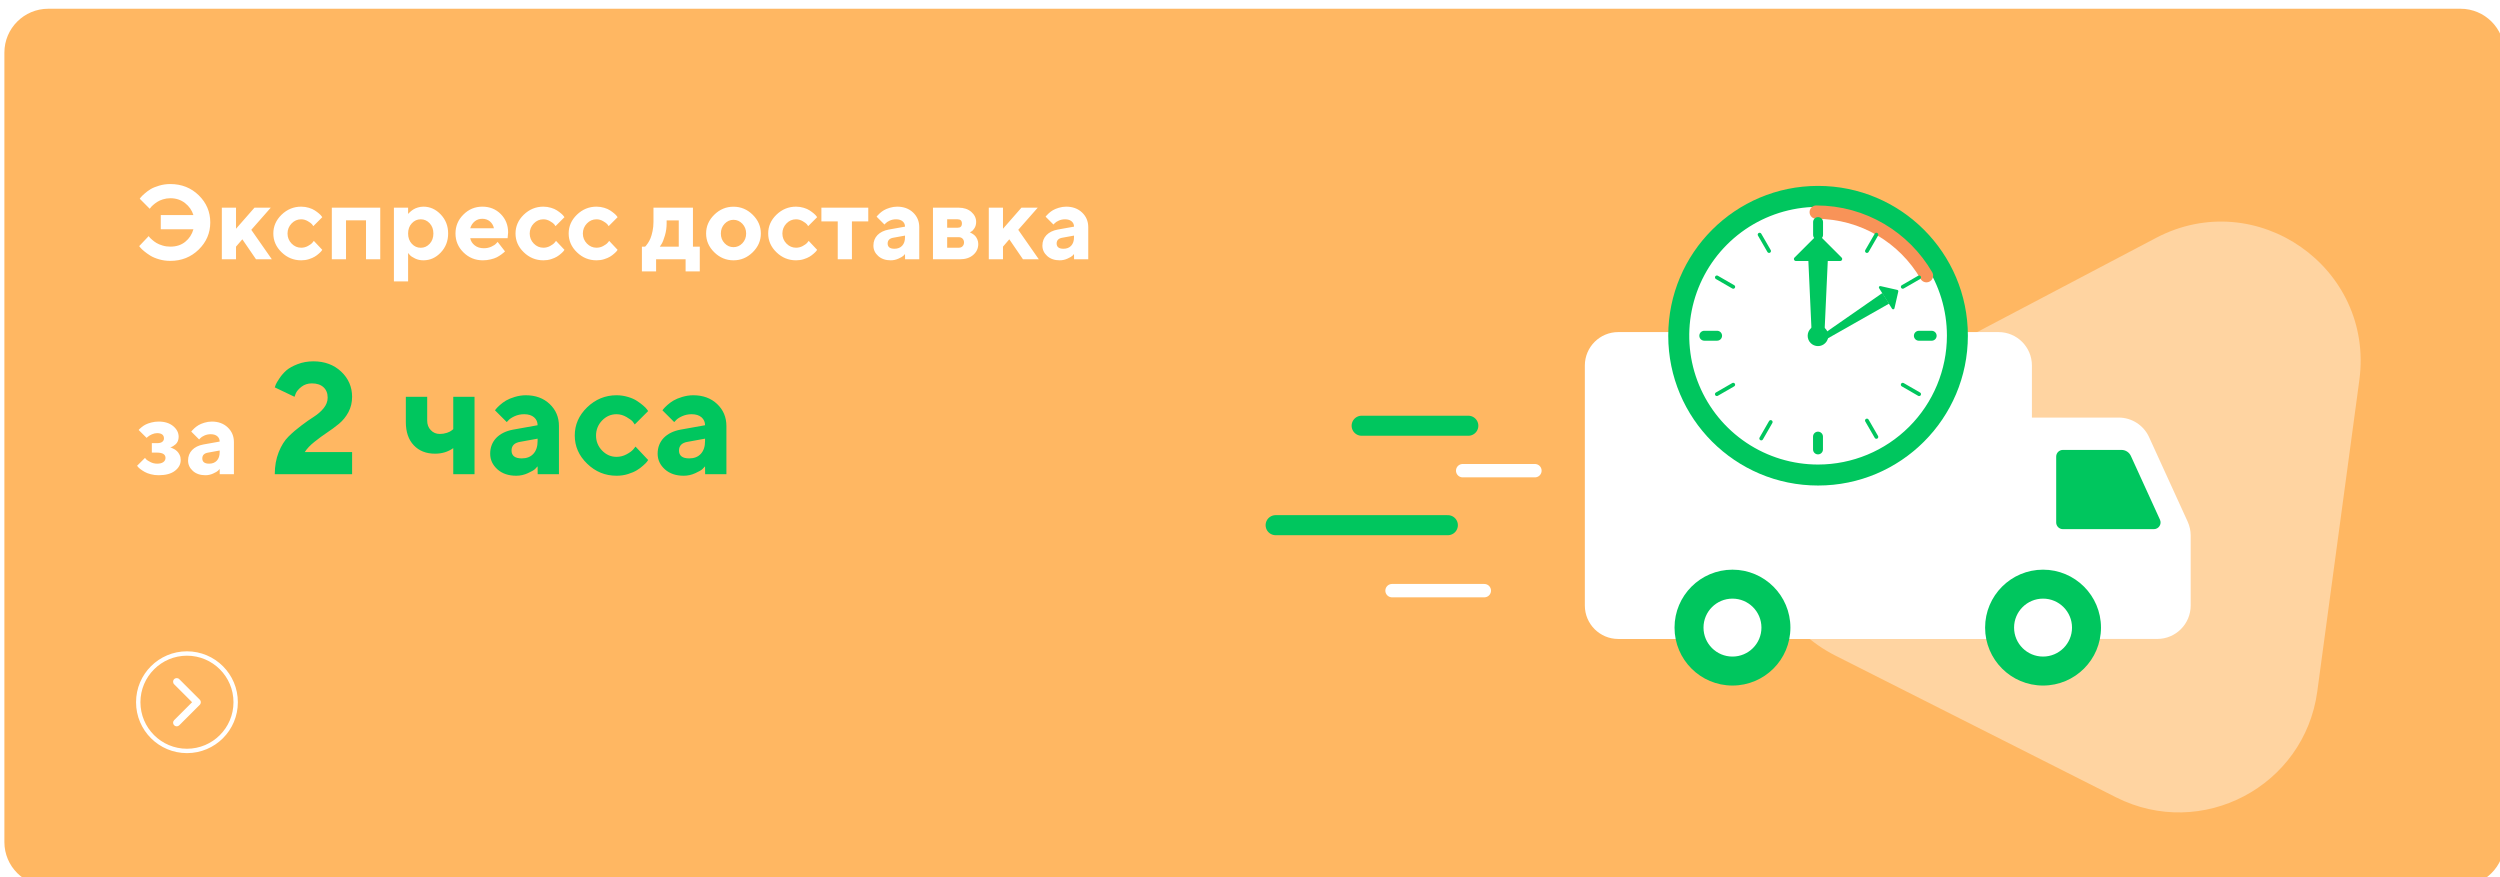 <svg width="570" height="200" viewBox="0 0 570 200" fill="none" xmlns="http://www.w3.org/2000/svg">
<g filter="url(#filter0_d_1375_36057)">
<path d="M570 189.994C570 195.517 565.523 199.994 560 199.994H285H10C4.477 199.994 0 195.517 0 189.994V9.994C0 4.471 4.477 -0.006 10 -0.006H285H560C565.523 -0.006 570 4.471 570 9.994V189.994Z" fill="#FFB762"/>
<path d="M37.824 39.961C36.934 39.961 36.09 40.09 35.293 40.324C34.496 40.559 33.84 40.828 33.348 41.121C32.855 41.426 32.387 41.766 31.965 42.141C31.531 42.527 31.25 42.797 31.133 42.949C31.016 43.102 30.922 43.219 30.863 43.312L33.137 45.598L33.336 45.352C33.441 45.188 33.629 44.988 33.898 44.754C34.156 44.52 34.473 44.285 34.824 44.051C35.176 43.816 35.609 43.617 36.148 43.453C36.688 43.289 37.238 43.195 37.824 43.195C39.137 43.195 40.262 43.57 41.199 44.309C42.137 45.047 42.77 45.961 43.098 47.039H35.656V50.273H43.098C42.77 51.434 42.16 52.383 41.246 53.121C40.332 53.871 39.195 54.234 37.824 54.234C37.215 54.234 36.617 54.152 36.055 53.977C35.48 53.801 35.023 53.613 34.684 53.402C34.332 53.191 34.004 52.957 33.699 52.676C33.383 52.406 33.184 52.219 33.102 52.102C33.008 51.984 32.949 51.902 32.902 51.832L30.734 54.117L31.027 54.48C31.203 54.703 31.496 54.973 31.895 55.301C32.293 55.629 32.75 55.957 33.277 56.285C33.805 56.613 34.473 56.895 35.281 57.129C36.09 57.363 36.934 57.48 37.824 57.48C40.379 57.48 42.535 56.625 44.293 54.914C46.051 53.203 46.941 51.129 46.941 48.715C46.941 46.301 46.062 44.238 44.316 42.527C42.559 40.816 40.402 39.961 37.824 39.961ZM60.734 45.352H57.02L52.812 50.156V45.352H49.578V57.117H52.812V54.234L54.254 52.559L57.371 57.117H60.98L56.293 50.402L60.734 45.352ZM61.32 51.234C61.32 52.875 61.941 54.305 63.207 55.523C64.461 56.742 65.949 57.352 67.672 57.352C68.281 57.352 68.867 57.27 69.418 57.094C69.969 56.918 70.414 56.73 70.754 56.52C71.106 56.309 71.422 56.074 71.715 55.805C72.019 55.535 72.207 55.348 72.289 55.23C72.371 55.113 72.43 55.031 72.477 54.961L70.555 52.922L70.238 53.32C70.027 53.578 69.676 53.836 69.195 54.094C68.715 54.352 68.211 54.48 67.672 54.48C66.828 54.48 66.102 54.164 65.481 53.531C64.871 52.898 64.555 52.137 64.555 51.246C64.555 50.355 64.871 49.582 65.481 48.949C66.09 48.316 66.828 48 67.672 48C68.211 48 68.715 48.152 69.195 48.434C69.676 48.715 69.992 48.949 70.133 49.125C70.273 49.312 70.379 49.453 70.438 49.559L72.477 47.52L72.301 47.273C72.184 47.109 71.984 46.898 71.703 46.664C71.434 46.43 71.117 46.207 70.766 45.973C70.414 45.738 69.969 45.539 69.418 45.375C68.867 45.211 68.281 45.117 67.672 45.117C65.949 45.117 64.461 45.738 63.195 46.957C61.941 48.176 61.32 49.605 61.32 51.234ZM77.891 48.234H82.449V57.117H85.695V45.352H74.656V57.117H77.891V48.234ZM95.527 57.352C97.051 57.352 98.363 56.766 99.488 55.582C100.613 54.398 101.176 52.945 101.176 51.234C101.176 49.523 100.613 48.082 99.488 46.898C98.363 45.715 97.051 45.117 95.527 45.117C95.094 45.117 94.684 45.188 94.285 45.305C93.887 45.422 93.559 45.562 93.312 45.715C93.055 45.867 92.82 46.043 92.609 46.23C92.398 46.418 92.258 46.547 92.188 46.617C92.117 46.688 92.07 46.746 92.047 46.793V45.352H88.812V62.156H92.047V55.676L92.41 56.109C92.644 56.391 93.055 56.66 93.641 56.941C94.227 57.223 94.848 57.352 95.527 57.352ZM94.93 48C95.727 48 96.406 48.305 96.969 48.914C97.531 49.523 97.812 50.297 97.812 51.246C97.812 52.184 97.531 52.969 96.969 53.578C96.406 54.188 95.727 54.492 94.93 54.492C94.133 54.492 93.453 54.188 92.891 53.578C92.328 52.969 92.047 52.184 92.047 51.246C92.047 50.297 92.328 49.523 92.891 48.914C93.453 48.305 94.133 48 94.93 48ZM114.734 52.312L114.852 51C114.852 49.324 114.289 47.93 113.176 46.805C112.051 45.68 110.656 45.117 108.98 45.117C107.293 45.117 105.852 45.727 104.656 46.922C103.449 48.117 102.852 49.559 102.852 51.234C102.852 52.922 103.461 54.363 104.68 55.559C105.898 56.754 107.363 57.352 109.098 57.352C109.707 57.352 110.293 57.281 110.867 57.141C111.441 57 111.91 56.848 112.273 56.66C112.625 56.473 112.965 56.262 113.293 56.027C113.609 55.793 113.82 55.629 113.914 55.535L114.137 55.312L112.461 53.156L112.121 53.52C111.91 53.766 111.535 54.012 111.02 54.246C110.504 54.48 109.941 54.598 109.332 54.598C108.488 54.598 107.785 54.387 107.234 53.941C106.672 53.496 106.332 52.957 106.215 52.312H114.734ZM108.98 47.883C109.66 47.883 110.246 48.094 110.715 48.492C111.184 48.902 111.488 49.418 111.617 50.039H106.215C106.402 49.406 106.742 48.879 107.223 48.48C107.703 48.082 108.289 47.883 108.98 47.883ZM116.539 51.234C116.539 52.875 117.16 54.305 118.426 55.523C119.68 56.742 121.168 57.352 122.891 57.352C123.5 57.352 124.086 57.27 124.637 57.094C125.188 56.918 125.633 56.73 125.973 56.52C126.324 56.309 126.641 56.074 126.934 55.805C127.238 55.535 127.426 55.348 127.508 55.23C127.59 55.113 127.648 55.031 127.695 54.961L125.773 52.922L125.457 53.32C125.246 53.578 124.895 53.836 124.414 54.094C123.934 54.352 123.43 54.48 122.891 54.48C122.047 54.48 121.32 54.164 120.699 53.531C120.09 52.898 119.773 52.137 119.773 51.246C119.773 50.355 120.09 49.582 120.699 48.949C121.309 48.316 122.047 48 122.891 48C123.43 48 123.934 48.152 124.414 48.434C124.895 48.715 125.211 48.949 125.352 49.125C125.492 49.312 125.598 49.453 125.656 49.559L127.695 47.52L127.52 47.273C127.402 47.109 127.203 46.898 126.922 46.664C126.652 46.43 126.336 46.207 125.984 45.973C125.633 45.738 125.188 45.539 124.637 45.375C124.086 45.211 123.5 45.117 122.891 45.117C121.168 45.117 119.68 45.738 118.414 46.957C117.16 48.176 116.539 49.605 116.539 51.234ZM128.656 51.234C128.656 52.875 129.277 54.305 130.543 55.523C131.797 56.742 133.285 57.352 135.008 57.352C135.617 57.352 136.203 57.27 136.754 57.094C137.305 56.918 137.75 56.73 138.09 56.52C138.441 56.309 138.758 56.074 139.051 55.805C139.355 55.535 139.543 55.348 139.625 55.23C139.707 55.113 139.766 55.031 139.812 54.961L137.891 52.922L137.574 53.32C137.363 53.578 137.012 53.836 136.531 54.094C136.051 54.352 135.547 54.48 135.008 54.48C134.164 54.48 133.438 54.164 132.816 53.531C132.207 52.898 131.891 52.137 131.891 51.246C131.891 50.355 132.207 49.582 132.816 48.949C133.426 48.316 134.164 48 135.008 48C135.547 48 136.051 48.152 136.531 48.434C137.012 48.715 137.328 48.949 137.469 49.125C137.609 49.312 137.715 49.453 137.773 49.559L139.812 47.52L139.637 47.273C139.52 47.109 139.32 46.898 139.039 46.664C138.77 46.43 138.453 46.207 138.102 45.973C137.75 45.738 137.305 45.539 136.754 45.375C136.203 45.211 135.617 45.117 135.008 45.117C133.285 45.117 131.797 45.738 130.531 46.957C129.277 48.176 128.656 49.605 128.656 51.234ZM145.355 54.234V59.883H148.59V57.117H155.316V59.883H158.551V54.234H156.992V45.352H147.992V48.598C147.992 49.336 147.922 50.039 147.781 50.707C147.641 51.363 147.488 51.902 147.324 52.301C147.16 52.699 146.961 53.074 146.738 53.414C146.516 53.742 146.363 53.953 146.27 54.047C146.176 54.129 146.117 54.199 146.07 54.246L145.355 54.234ZM150.992 48.246H153.758V54.246H149.434L149.844 53.625C150.102 53.203 150.348 52.559 150.605 51.68C150.863 50.801 150.992 49.898 150.992 48.973V48.246ZM163.355 51.246C163.355 50.367 163.637 49.629 164.211 49.02C164.773 48.422 165.453 48.117 166.238 48.117C167.012 48.117 167.691 48.422 168.266 49.02C168.828 49.629 169.121 50.367 169.121 51.246C169.121 52.125 168.828 52.863 168.266 53.461C167.691 54.059 167.012 54.352 166.238 54.352C165.453 54.352 164.773 54.059 164.211 53.461C163.637 52.863 163.355 52.125 163.355 51.246ZM172.473 51.234C172.473 49.605 171.852 48.176 170.609 46.957C169.367 45.738 167.914 45.129 166.238 45.129C164.551 45.129 163.098 45.738 161.855 46.957C160.613 48.176 159.992 49.605 159.992 51.234C159.992 52.875 160.613 54.305 161.855 55.523C163.098 56.742 164.551 57.352 166.238 57.352C167.914 57.352 169.367 56.742 170.609 55.523C171.852 54.305 172.473 52.875 172.473 51.234ZM174.148 51.234C174.148 52.875 174.77 54.305 176.035 55.523C177.289 56.742 178.777 57.352 180.5 57.352C181.109 57.352 181.695 57.27 182.246 57.094C182.797 56.918 183.242 56.73 183.582 56.52C183.934 56.309 184.25 56.074 184.543 55.805C184.848 55.535 185.035 55.348 185.117 55.23C185.199 55.113 185.258 55.031 185.305 54.961L183.383 52.922L183.066 53.32C182.855 53.578 182.504 53.836 182.023 54.094C181.543 54.352 181.039 54.48 180.5 54.48C179.656 54.48 178.93 54.164 178.309 53.531C177.699 52.898 177.383 52.137 177.383 51.246C177.383 50.355 177.699 49.582 178.309 48.949C178.918 48.316 179.656 48 180.5 48C181.039 48 181.543 48.152 182.023 48.434C182.504 48.715 182.82 48.949 182.961 49.125C183.102 49.312 183.207 49.453 183.266 49.559L185.305 47.52L185.129 47.273C185.012 47.109 184.812 46.898 184.531 46.664C184.262 46.43 183.945 46.207 183.594 45.973C183.242 45.738 182.797 45.539 182.246 45.375C181.695 45.211 181.109 45.117 180.5 45.117C178.777 45.117 177.289 45.738 176.023 46.957C174.77 48.176 174.148 49.605 174.148 51.234ZM186.277 48.48H190.004V57.117H193.238V48.48H196.965V45.352H186.277V48.48ZM205.355 57.117H208.59V49.793C208.59 48.457 208.121 47.344 207.184 46.453C206.246 45.562 205.027 45.117 203.551 45.117C202.977 45.117 202.414 45.211 201.863 45.375C201.324 45.539 200.879 45.727 200.539 45.926C200.211 46.125 199.895 46.348 199.613 46.605C199.332 46.863 199.145 47.051 199.062 47.156C198.98 47.262 198.91 47.344 198.863 47.402L200.656 49.195L200.926 48.914C201.113 48.703 201.418 48.504 201.852 48.305C202.297 48.105 202.777 48 203.305 48C203.949 48 204.453 48.164 204.805 48.469C205.168 48.785 205.344 49.184 205.344 49.676L201.617 50.344C200.539 50.543 199.684 50.965 199.062 51.598C198.453 52.242 198.137 53.039 198.137 54C198.137 54.938 198.512 55.723 199.238 56.379C199.977 57.035 200.926 57.352 202.098 57.352C202.707 57.352 203.293 57.223 203.855 56.965C204.418 56.707 204.793 56.496 204.957 56.332C205.121 56.168 205.25 56.039 205.344 55.922L205.355 57.117ZM202.941 54.715C201.91 54.715 201.383 54.316 201.383 53.52C201.383 52.781 201.828 52.336 202.707 52.195L205.344 51.715V52.078C205.344 52.91 205.133 53.555 204.699 54.023C204.266 54.492 203.68 54.715 202.941 54.715ZM211.719 45.352V57.117H217.836C219.113 57.117 220.133 56.789 220.895 56.121C221.656 55.465 222.043 54.633 222.043 53.637C222.043 53.262 221.973 52.91 221.832 52.582C221.691 52.266 221.539 52.02 221.375 51.832C221.211 51.645 221.012 51.48 220.789 51.34C220.555 51.199 220.402 51.105 220.32 51.07C220.227 51.047 220.168 51.023 220.121 51L220.473 50.777C220.707 50.66 220.953 50.391 221.199 49.992C221.434 49.594 221.562 49.137 221.562 48.598C221.562 47.719 221.188 46.957 220.461 46.312C219.723 45.68 218.773 45.352 217.602 45.352H211.719ZM217.602 52.078C217.965 52.078 218.258 52.195 218.469 52.418C218.68 52.641 218.797 52.922 218.797 53.273C218.797 53.625 218.68 53.918 218.469 54.141C218.258 54.375 217.965 54.48 217.602 54.48H214.953V52.078H217.602ZM218.316 48.961C218.316 49.605 217.988 49.922 217.355 49.922H214.953V48H217.355C217.988 48 218.316 48.328 218.316 48.961ZM235.602 45.352H231.887L227.68 50.156V45.352H224.445V57.117H227.68V54.234L229.121 52.559L232.238 57.117H235.848L231.16 50.402L235.602 45.352ZM243.887 57.117H247.121V49.793C247.121 48.457 246.652 47.344 245.715 46.453C244.777 45.562 243.559 45.117 242.082 45.117C241.508 45.117 240.945 45.211 240.395 45.375C239.855 45.539 239.41 45.727 239.07 45.926C238.742 46.125 238.426 46.348 238.145 46.605C237.863 46.863 237.676 47.051 237.594 47.156C237.512 47.262 237.441 47.344 237.395 47.402L239.188 49.195L239.457 48.914C239.645 48.703 239.949 48.504 240.383 48.305C240.828 48.105 241.309 48 241.836 48C242.48 48 242.984 48.164 243.336 48.469C243.699 48.785 243.875 49.184 243.875 49.676L240.148 50.344C239.07 50.543 238.215 50.965 237.594 51.598C236.984 52.242 236.668 53.039 236.668 54C236.668 54.938 237.043 55.723 237.77 56.379C238.508 57.035 239.457 57.352 240.629 57.352C241.238 57.352 241.824 57.223 242.387 56.965C242.949 56.707 243.324 56.496 243.488 56.332C243.652 56.168 243.781 56.039 243.875 55.922L243.887 57.117ZM241.473 54.715C240.441 54.715 239.914 54.316 239.914 53.52C239.914 52.781 240.359 52.336 241.238 52.195L243.875 51.715V52.078C243.875 52.91 243.664 53.555 243.23 54.023C242.797 54.492 242.211 54.715 241.473 54.715ZM39.734 97.598C39.734 96.66 39.312 95.84 38.48 95.148C37.648 94.469 36.547 94.117 35.176 94.117C34.602 94.117 34.051 94.188 33.512 94.328C32.973 94.469 32.539 94.621 32.223 94.785C31.895 94.949 31.602 95.148 31.32 95.371C31.039 95.594 30.863 95.746 30.781 95.84C30.699 95.934 30.641 95.992 30.617 96.039L32.422 97.832L32.727 97.574C32.938 97.387 33.242 97.199 33.641 97.023C34.039 96.848 34.438 96.754 34.824 96.754C35.855 96.766 36.383 97.164 36.383 97.961C36.383 98.289 36.242 98.547 35.984 98.746C35.727 98.945 35.34 99.039 34.824 99.039H33.617V101.195H34.824C36.09 101.207 36.734 101.605 36.734 102.402C36.734 102.789 36.57 103.105 36.242 103.352C35.914 103.598 35.445 103.715 34.824 103.715C34.285 103.715 33.781 103.598 33.301 103.352C32.82 103.105 32.504 102.906 32.363 102.766C32.223 102.625 32.117 102.496 32.059 102.402L30.254 104.195L30.453 104.441C30.559 104.582 30.746 104.758 31.027 104.969C31.297 105.18 31.613 105.379 31.977 105.59C32.352 105.801 32.82 105.988 33.383 106.129C33.945 106.281 34.543 106.352 35.164 106.352C36.77 106.352 38.012 106.023 38.891 105.344C39.77 104.664 40.203 103.844 40.203 102.883C40.203 102.449 40.121 102.051 39.945 101.699C39.77 101.348 39.582 101.078 39.371 100.879C39.16 100.68 38.926 100.504 38.645 100.363C38.375 100.223 38.188 100.129 38.07 100.082C37.965 100.047 37.883 100.023 37.812 100.012L38 99.941C38.129 99.906 38.293 99.824 38.492 99.707C38.68 99.59 38.879 99.438 39.066 99.273C39.254 99.109 39.418 98.875 39.547 98.582C39.664 98.277 39.734 97.949 39.734 97.598ZM49.098 106.117H52.332V98.793C52.332 97.457 51.863 96.344 50.926 95.453C49.988 94.562 48.77 94.117 47.293 94.117C46.719 94.117 46.156 94.211 45.605 94.375C45.066 94.539 44.621 94.727 44.281 94.926C43.953 95.125 43.637 95.348 43.355 95.606C43.074 95.863 42.887 96.051 42.805 96.156C42.723 96.262 42.652 96.344 42.605 96.402L44.398 98.195L44.668 97.914C44.855 97.703 45.16 97.504 45.594 97.305C46.039 97.106 46.52 97 47.047 97C47.691 97 48.195 97.164 48.547 97.469C48.91 97.785 49.086 98.184 49.086 98.676L45.359 99.344C44.281 99.543 43.426 99.965 42.805 100.598C42.195 101.242 41.879 102.039 41.879 103C41.879 103.938 42.254 104.723 42.98 105.379C43.719 106.035 44.668 106.352 45.84 106.352C46.449 106.352 47.035 106.223 47.598 105.965C48.16 105.707 48.535 105.496 48.699 105.332C48.863 105.168 48.992 105.039 49.086 104.922L49.098 106.117ZM46.684 103.715C45.652 103.715 45.125 103.316 45.125 102.52C45.125 101.781 45.57 101.336 46.449 101.195L49.086 100.715V101.078C49.086 101.91 48.875 102.555 48.441 103.023C48.008 103.492 47.422 103.715 46.684 103.715Z" fill="white"/>
<path d="M79.279 106.117V101.072H68.486C68.978 100.299 69.717 99.508 70.701 98.734C71.668 97.961 72.617 97.258 73.549 96.643C74.481 96.027 75.394 95.359 76.291 94.621C77.17 93.883 77.891 93.004 78.453 91.949C78.998 90.912 79.279 89.752 79.279 88.469C79.279 86.201 78.436 84.285 76.783 82.721C75.131 81.174 73.022 80.383 70.455 80.383C69.137 80.383 67.924 80.611 66.834 81.033C65.744 81.455 64.9 81.93 64.303 82.439C63.705 82.967 63.178 83.564 62.721 84.25C62.264 84.936 61.982 85.41 61.877 85.674C61.772 85.955 61.684 86.166 61.648 86.324L66.148 88.469L66.43 87.713C66.641 87.221 67.062 86.711 67.731 86.184C68.398 85.674 69.189 85.41 70.103 85.41C71.246 85.41 72.125 85.709 72.758 86.289C73.391 86.869 73.707 87.66 73.707 88.662C73.707 89.523 73.391 90.332 72.793 91.07C72.195 91.809 71.439 92.459 70.561 93.022C69.682 93.584 68.715 94.252 67.678 95.043C66.623 95.834 65.656 96.66 64.777 97.539C63.881 98.418 63.143 99.596 62.545 101.09C61.947 102.602 61.648 104.271 61.648 106.117H79.279ZM102.342 106.117H107.193V88.469H102.342V95.852L102.008 96.115C101.797 96.309 101.428 96.502 100.918 96.678C100.391 96.853 99.846 96.941 99.283 96.941C98.457 96.941 97.772 96.66 97.227 96.08C96.664 95.518 96.4 94.779 96.4 93.883V88.469H91.531V94.234C91.531 96.484 92.129 98.242 93.342 99.525C94.555 100.809 96.172 101.441 98.193 101.441C99.758 101.441 101.146 101.02 102.342 100.176V106.117ZM121.59 106.117H126.441V95.131C126.441 93.127 125.738 91.457 124.332 90.121C122.926 88.785 121.098 88.117 118.883 88.117C118.021 88.117 117.178 88.258 116.352 88.504C115.543 88.75 114.875 89.031 114.365 89.33C113.873 89.629 113.398 89.963 112.977 90.35C112.555 90.736 112.273 91.018 112.15 91.176C112.027 91.334 111.922 91.457 111.852 91.545L114.541 94.234L114.945 93.812C115.227 93.496 115.684 93.197 116.334 92.898C117.002 92.6 117.723 92.441 118.514 92.441C119.48 92.441 120.236 92.688 120.764 93.144C121.309 93.619 121.572 94.217 121.572 94.955L115.982 95.957C114.365 96.256 113.082 96.889 112.15 97.838C111.236 98.805 110.762 100 110.762 101.441C110.762 102.848 111.324 104.025 112.414 105.01C113.521 105.994 114.945 106.469 116.703 106.469C117.617 106.469 118.496 106.275 119.34 105.889C120.184 105.502 120.746 105.186 120.992 104.939C121.238 104.693 121.432 104.5 121.572 104.324L121.59 106.117ZM117.969 102.514C116.422 102.514 115.631 101.916 115.631 100.721C115.631 99.613 116.299 98.945 117.617 98.734L121.572 98.014V98.559C121.572 99.807 121.256 100.773 120.605 101.477C119.955 102.18 119.076 102.514 117.969 102.514ZM130.045 97.293C130.045 99.754 130.977 101.898 132.875 103.727C134.756 105.555 136.988 106.469 139.572 106.469C140.486 106.469 141.365 106.346 142.191 106.082C143.018 105.818 143.686 105.537 144.195 105.221C144.723 104.904 145.197 104.553 145.637 104.148C146.094 103.744 146.375 103.463 146.498 103.287C146.621 103.111 146.709 102.988 146.779 102.883L143.896 99.824L143.422 100.422C143.105 100.809 142.578 101.195 141.857 101.582C141.137 101.969 140.381 102.162 139.572 102.162C138.307 102.162 137.217 101.688 136.285 100.738C135.371 99.789 134.896 98.647 134.896 97.311C134.896 95.975 135.371 94.814 136.285 93.865C137.199 92.916 138.307 92.441 139.572 92.441C140.381 92.441 141.137 92.67 141.857 93.092C142.578 93.514 143.053 93.865 143.264 94.129C143.475 94.41 143.633 94.621 143.721 94.779L146.779 91.721L146.516 91.352C146.34 91.106 146.041 90.789 145.619 90.438C145.215 90.086 144.74 89.752 144.213 89.4C143.686 89.049 143.018 88.75 142.191 88.504C141.365 88.258 140.486 88.117 139.572 88.117C136.988 88.117 134.756 89.049 132.857 90.877C130.977 92.705 130.045 94.85 130.045 97.293ZM159.77 106.117H164.621V95.131C164.621 93.127 163.918 91.457 162.512 90.121C161.105 88.785 159.277 88.117 157.062 88.117C156.201 88.117 155.357 88.258 154.531 88.504C153.723 88.75 153.055 89.031 152.545 89.33C152.053 89.629 151.578 89.963 151.156 90.35C150.734 90.736 150.453 91.018 150.33 91.176C150.207 91.334 150.102 91.457 150.031 91.545L152.721 94.234L153.125 93.812C153.406 93.496 153.863 93.197 154.514 92.898C155.182 92.6 155.902 92.441 156.693 92.441C157.66 92.441 158.416 92.688 158.943 93.144C159.488 93.619 159.752 94.217 159.752 94.955L154.162 95.957C152.545 96.256 151.262 96.889 150.33 97.838C149.416 98.805 148.941 100 148.941 101.441C148.941 102.848 149.504 104.025 150.594 105.01C151.701 105.994 153.125 106.469 154.883 106.469C155.797 106.469 156.676 106.275 157.52 105.889C158.363 105.502 158.926 105.186 159.172 104.939C159.418 104.693 159.611 104.5 159.752 104.324L159.77 106.117ZM156.148 102.514C154.602 102.514 153.811 101.916 153.811 100.721C153.811 99.613 154.479 98.945 155.797 98.734L159.752 98.014V98.559C159.752 99.807 159.436 100.773 158.785 101.477C158.135 102.18 157.256 102.514 156.148 102.514Z" fill="#00C65E"/>
<circle cx="41.626" cy="158.106" r="11.107" transform="rotate(-90 41.626 158.106)" fill="#FFB762" stroke="white"/>
<path fill-rule="evenodd" clip-rule="evenodd" d="M44.548 158.691L39.874 163.364C39.551 163.687 39.028 163.687 38.706 163.364C38.383 163.042 38.383 162.519 38.706 162.196L42.795 158.107L38.705 154.017C38.383 153.694 38.383 153.171 38.705 152.848C39.028 152.526 39.551 152.526 39.874 152.848L44.529 157.503C44.535 157.509 44.541 157.516 44.548 157.522C44.83 157.805 44.865 158.241 44.654 158.561C44.623 158.607 44.588 158.65 44.548 158.691Z" fill="white"/>
<path opacity="0.4" d="M527.342 155.639C524.412 177.32 500.986 189.649 481.456 179.789L417.53 147.512C394.441 135.853 394.163 102.982 417.052 90.936L490.567 52.245C513.456 40.199 540.394 59.039 536.93 84.671L527.342 155.639Z" fill="white"/>
<path fill-rule="evenodd" clip-rule="evenodd" d="M360.344 81.335C360.344 77.126 363.756 73.714 367.965 73.714H454.656C458.865 73.714 462.277 77.126 462.277 81.335V93.207H482.055C485.039 93.207 487.748 94.949 488.987 97.663L497.788 116.935C498.241 117.929 498.476 119.009 498.476 120.101V136.058C498.476 140.267 495.064 143.679 490.855 143.679H462.277V143.685H367.965C363.756 143.685 360.344 140.273 360.344 136.064V81.335Z" fill="white"/>
<path d="M482.7 100.581H469.335C468.493 100.581 467.811 101.263 467.811 102.105V117.12C467.811 117.962 468.493 118.645 469.335 118.645H490.086C491.196 118.645 491.933 117.497 491.472 116.487L484.836 101.954C484.454 101.118 483.619 100.581 482.7 100.581Z" fill="#00C65E"/>
<path d="M464.814 154.305C457.519 154.305 451.604 148.39 451.604 141.095C451.604 133.799 457.519 127.885 464.814 127.885C472.11 127.885 478.024 133.799 478.024 141.095C478.024 148.39 472.11 154.305 464.814 154.305Z" fill="#00C65E"/>
<path d="M464.815 147.697C461.167 147.697 458.21 144.74 458.21 141.092C458.21 137.444 461.167 134.487 464.815 134.487C468.463 134.487 471.42 137.444 471.42 141.092C471.42 144.74 468.463 147.697 464.815 147.697Z" fill="white"/>
<path d="M394.003 154.305C386.708 154.305 380.793 148.39 380.793 141.095C380.793 133.799 386.708 127.885 394.003 127.885C401.299 127.885 407.213 133.799 407.213 141.095C407.213 148.39 401.299 154.305 394.003 154.305Z" fill="#00C65E"/>
<path d="M394.004 147.697C390.356 147.697 387.399 144.74 387.399 141.092C387.399 137.444 390.356 134.487 394.004 134.487C397.652 134.487 400.609 137.444 400.609 141.092C400.609 144.74 397.652 147.697 394.004 147.697Z" fill="white"/>
<path d="M309.457 95.067L333.774 95.067" stroke="#00C65E" stroke-width="4.573" stroke-linecap="round"/>
<path d="M332.489 105.314L348.963 105.314" stroke="white" stroke-width="3.048" stroke-linecap="round"/>
<path d="M289.846 117.74L329.109 117.74" stroke="#00C65E" stroke-width="4.573" stroke-linecap="round"/>
<path d="M316.383 132.667L337.425 132.667" stroke="white" stroke-width="3.048" stroke-linecap="round"/>
<path d="M413.517 108.7C432.382 108.7 447.675 93.407 447.675 74.542C447.675 55.678 432.382 40.385 413.517 40.385C394.653 40.385 379.36 55.678 379.36 74.542C379.36 93.407 394.653 108.7 413.517 108.7Z" fill="#00C65E"/>
<path d="M413.518 103.561C429.546 103.561 442.539 90.567 442.539 74.539C442.539 58.511 429.546 45.518 413.518 45.518C397.49 45.518 384.496 58.511 384.496 74.539C384.496 90.567 397.49 103.561 413.518 103.561Z" fill="white"/>
<path d="M413.517 103.916C407.708 103.914 402.029 102.191 397.199 98.962C392.369 95.734 388.605 91.146 386.383 85.778C384.16 80.41 383.579 74.504 384.713 68.806C385.847 63.109 388.646 57.875 392.754 53.768C396.862 49.66 402.096 46.863 407.794 45.73C413.492 44.597 419.398 45.179 424.766 47.403C430.133 49.626 434.72 53.391 437.948 58.222C441.175 63.052 442.898 68.731 442.898 74.541C442.889 82.33 439.79 89.797 434.282 95.304C428.774 100.811 421.306 103.908 413.517 103.916ZM413.517 45.873C407.847 45.873 402.304 47.554 397.59 50.704C392.875 53.854 389.201 58.331 387.031 63.57C384.861 68.808 384.294 74.573 385.4 80.134C386.506 85.695 389.236 90.803 393.246 94.812C397.255 98.822 402.363 101.552 407.924 102.658C413.485 103.765 419.25 103.197 424.488 101.027C429.727 98.857 434.204 95.183 437.354 90.468C440.504 85.754 442.186 80.211 442.186 74.541C442.179 66.938 439.157 59.649 433.783 54.272C428.408 48.895 421.12 45.87 413.517 45.861V45.873Z" fill="white"/>
<path d="M413.108 46.368C423.838 46.368 433.207 52.191 438.23 60.849" stroke="#F89358" stroke-width="3.048" stroke-linecap="round"/>
<path d="M413.5 76.911C414.798 76.911 415.851 75.858 415.851 74.56C415.851 73.261 414.798 72.209 413.5 72.209C412.201 72.209 411.149 73.261 411.149 74.56C411.149 75.858 412.201 76.911 413.5 76.911Z" fill="#00C65E"/>
<path d="M414.653 51.55V48.632C414.653 48.007 414.146 47.5 413.521 47.5C412.896 47.5 412.389 48.007 412.389 48.632V51.55C412.389 52.176 412.896 52.682 413.521 52.682C414.146 52.682 414.653 52.176 414.653 51.55Z" fill="#00C65E"/>
<path d="M414.635 100.468V97.55C414.635 96.925 414.128 96.418 413.503 96.418C412.878 96.418 412.371 96.925 412.371 97.55V100.468C412.371 101.094 412.878 101.6 413.503 101.6C414.128 101.6 414.635 101.094 414.635 100.468Z" fill="#00C65E"/>
<path d="M390.498 73.416H387.579C386.954 73.416 386.447 73.922 386.447 74.548C386.447 75.173 386.954 75.68 387.579 75.68H390.498C391.123 75.68 391.63 75.173 391.63 74.548C391.63 73.922 391.123 73.416 390.498 73.416Z" fill="#00C65E"/>
<path d="M439.421 73.422H436.503C435.877 73.422 435.371 73.929 435.371 74.555C435.371 75.18 435.877 75.686 436.503 75.686H439.421C440.046 75.686 440.553 75.18 440.553 74.555C440.553 73.929 440.046 73.422 439.421 73.422Z" fill="#00C65E"/>
<path d="M399.815 51.717L401.972 55.453C402.092 55.66 402.357 55.732 402.565 55.612C402.773 55.492 402.844 55.226 402.724 55.018L400.567 51.282C400.447 51.075 400.182 51.004 399.974 51.124C399.766 51.243 399.695 51.509 399.815 51.717Z" fill="#00C65E"/>
<path d="M390.231 61.62L393.966 63.777C394.174 63.897 394.44 63.826 394.56 63.618C394.68 63.411 394.608 63.145 394.401 63.025L390.665 60.868C390.457 60.748 390.192 60.819 390.072 61.027C389.952 61.235 390.023 61.5 390.231 61.62Z" fill="#00C65E"/>
<path d="M390.658 88.243L394.394 86.087C394.601 85.967 394.673 85.701 394.553 85.493C394.433 85.286 394.167 85.214 393.959 85.334L390.224 87.491C390.016 87.611 389.945 87.877 390.065 88.085C390.185 88.292 390.45 88.363 390.658 88.243Z" fill="#00C65E"/>
<path d="M400.942 98.19L403.099 94.437C403.219 94.228 403.147 93.962 402.938 93.842C402.729 93.722 402.463 93.794 402.343 94.003L400.186 97.756C400.066 97.965 400.138 98.231 400.347 98.351C400.556 98.471 400.822 98.399 400.942 98.19Z" fill="#00C65E"/>
<path d="M427.191 97.398L425.034 93.662C424.914 93.455 424.649 93.384 424.441 93.504C424.233 93.624 424.162 93.889 424.282 94.097L426.439 97.833C426.559 98.04 426.824 98.112 427.032 97.992C427.24 97.872 427.311 97.606 427.191 97.398Z" fill="#00C65E"/>
<path d="M436.776 87.495L433.04 85.338C432.833 85.218 432.567 85.289 432.447 85.497C432.327 85.705 432.398 85.97 432.606 86.09L436.342 88.247C436.55 88.367 436.815 88.296 436.935 88.088C437.055 87.88 436.984 87.615 436.776 87.495Z" fill="#00C65E"/>
<path d="M436.348 60.866L432.612 63.023C432.405 63.143 432.333 63.408 432.453 63.616C432.573 63.824 432.839 63.895 433.047 63.775L436.782 61.618C436.99 61.498 437.061 61.233 436.941 61.025C436.821 60.817 436.556 60.746 436.348 60.866Z" fill="#00C65E"/>
<path d="M426.443 51.283L424.286 55.019C424.167 55.226 424.238 55.492 424.445 55.612C424.653 55.732 424.919 55.661 425.039 55.453L427.196 51.717C427.316 51.509 427.244 51.244 427.037 51.124C426.829 51.004 426.563 51.075 426.443 51.283Z" fill="#00C65E"/>
<path d="M414.953 74.544H412.087L411.305 57.462H415.735L414.953 74.544Z" fill="#00C65E"/>
<path d="M418.886 56.727C419.174 57.015 418.97 57.508 418.562 57.508H408.471C408.064 57.508 407.86 57.015 408.148 56.727L413.194 51.682C413.372 51.503 413.662 51.503 413.84 51.682L418.886 56.727Z" fill="#00C65E"/>
<path d="M414.833 75.665L414.143 74.564L428.182 64.803L429.709 67.227L414.833 75.665Z" fill="#00C65E"/>
<path d="M430.937 68.294C430.877 68.558 430.527 68.618 430.382 68.388L427.426 63.689C427.282 63.459 427.487 63.169 427.752 63.229L431.582 64.099C431.746 64.136 431.849 64.3 431.811 64.464L430.937 68.294Z" fill="#00C65E"/>
</g>
<defs>
<filter id="filter0_d_1375_36057" x="-18" y="-17.006" width="613.596" height="251.743" filterUnits="userSpaceOnUse" color-interpolation-filters="sRGB">
<feFlood flood-opacity="0" result="BackgroundImageFix"/>
<feColorMatrix in="SourceAlpha" type="matrix" values="0 0 0 0 0 0 0 0 0 0 0 0 0 0 0 0 0 0 127 0" result="hardAlpha"/>
<feMorphology radius="3" operator="dilate" in="SourceAlpha" result="effect1_dropShadow_1375_36057"/>
<feOffset dx="1" dy="2"/>
<feGaussianBlur stdDeviation="8"/>
<feColorMatrix type="matrix" values="0 0 0 0 0.212 0 0 0 0 0.227 0 0 0 0 0.271 0 0 0 0.08 0"/>
<feBlend mode="normal" in2="BackgroundImageFix" result="effect1_dropShadow_1375_36057"/>
<feBlend mode="normal" in="SourceGraphic" in2="effect1_dropShadow_1375_36057" result="shape"/>
</filter>
</defs>
</svg>
